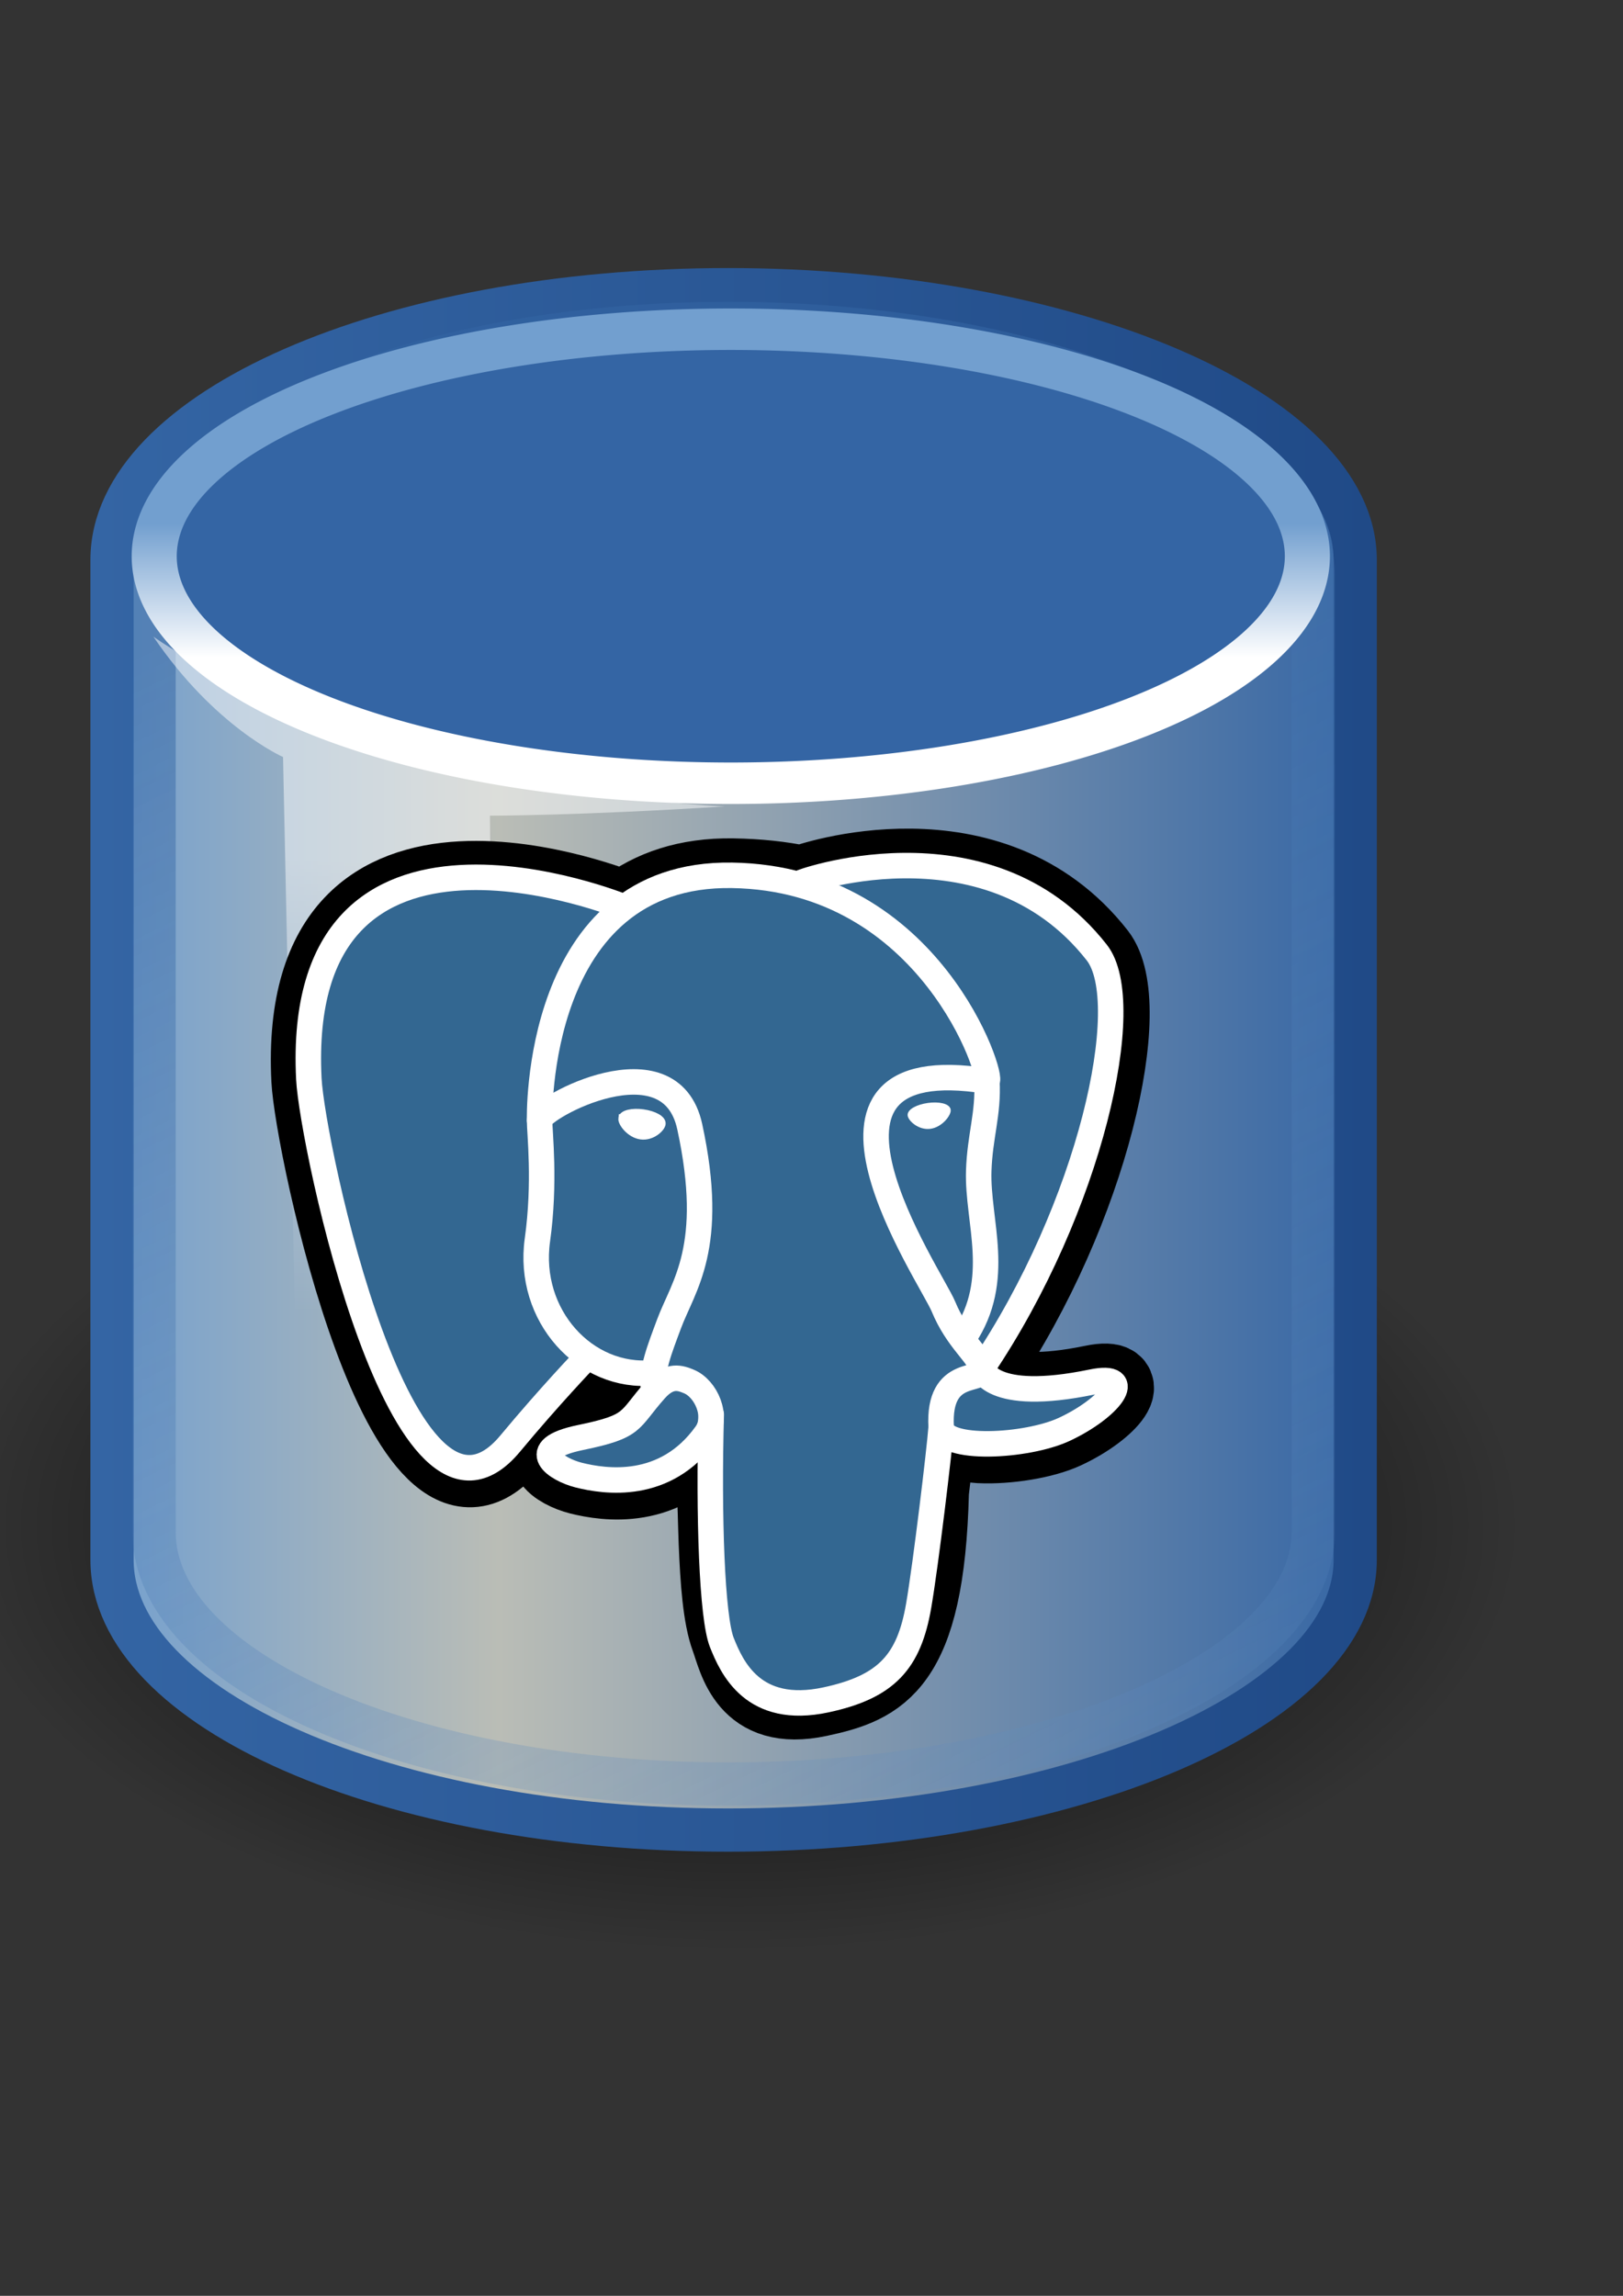 <?xml version="1.0" encoding="UTF-8"?>
<svg xmlns="http://www.w3.org/2000/svg" xmlns:xlink="http://www.w3.org/1999/xlink" width="210mm" height="297mm">
  <rect width="100%" height="100%" fill="#333333" stroke="none"/>
  <defs>
    <linearGradient id="b">
      <stop offset="0" stop-color="#fff"/>
      <stop offset="1" stop-color="#fff" stop-opacity="0"/>
    </linearGradient>
    <linearGradient id="e" x1="49.137" x2="747.096" y1="467.259" y2="467.259" gradientTransform="scale(.901 1.109)" gradientUnits="userSpaceOnUse">
      <stop offset="0" stop-color="#3465a4"/>
      <stop offset="1" stop-color="#204a87"/>
    </linearGradient>
    <linearGradient id="a">
      <stop offset="0" stop-color="#fff"/>
      <stop offset="1" stop-color="#729fcf"/>
    </linearGradient>
    <linearGradient id="f">
      <stop offset="0"/>
      <stop offset="1" stop-opacity="0"/>
    </linearGradient>
    <linearGradient id="c">
      <stop offset="0" stop-color="#3465a4"/>
      <stop offset="1" stop-color="#729fcf" stop-opacity="0"/>
    </linearGradient>
    <linearGradient id="d">
      <stop offset="0" stop-color="#729fcf"/>
      <stop offset=".316" stop-color="#babdb6"/>
      <stop offset="1" stop-color="#3465a4"/>
    </linearGradient>
    <linearGradient xlink:href="#a" id="k" x1="24" x2="24" y1="16.525" y2="13.285" gradientUnits="userSpaceOnUse"/>
    <linearGradient xlink:href="#b" id="l" x1="16.071" x2="15.786" y1="19.5" y2="30" gradientTransform="matrix(21.143 0 0 21.141 -153.06 9.219)" gradientUnits="userSpaceOnUse"/>
    <linearGradient xlink:href="#c" id="j" x1="17.16" x2="37.969" y1="14.004" y2="56.576" gradientTransform="matrix(21.143 0 0 21.141 -150.039 -46.655)" gradientUnits="userSpaceOnUse"/>
    <linearGradient xlink:href="#d" id="h" x1="9.303" x2="38.826" y1="26.719" y2="26.719" gradientTransform="matrix(21.143 0 0 21.141 -150.039 -46.655)" gradientUnits="userSpaceOnUse"/>
    <linearGradient xlink:href="#e" id="i" x1="49.137" x2="747.096" y1="467.259" y2="467.259" gradientTransform="matrix(.901 0 0 1.109 -.078 -.152)" gradientUnits="userSpaceOnUse"/>
    <radialGradient xlink:href="#f" id="g" cx="23.857" cy="40" r="17.143" fx="23.857" fy="40" gradientTransform="matrix(1 0 0 .5 0 20)" gradientUnits="userSpaceOnUse"/>
  </defs>
  <path fill="url(#g)" d="M41 40a17.143 8.571 0 1 1-34.286 0A17.143 8.571 0 1 1 41 40z" display="block" overflow="visible" style="marker:none" transform="matrix(22.385 0 0 24.339 -173.634 -227.682)"/>
  <path fill="url(#h)" stroke="url(#i)" stroke-miterlimit="10" stroke-width="21.142" d="M356.069 141.636c-166.171 0-301.286 59.249-301.286 132.134v488.896c0 72.885 135.115 132.134 301.286 132.134 166.171 0 306.667-59.249 306.667-132.134V273.77c0-72.885-140.497-132.134-306.667-132.134z" display="block" overflow="visible" style="marker:none"/>
  <path fill="none" stroke="url(#j)" stroke-miterlimit="10" stroke-width="21.142" d="M356.25 158.112c-154.929 0-280.904 55.241-280.904 123.196v467.782c0 67.955 125.976 123.195 280.904 123.195 154.931 0 285.922-55.241 285.922-123.195V281.308c0-67.955-130.991-123.196-285.922-123.196z" display="block" opacity=".544" overflow="visible" style="marker:none"/>
  <path fill="#3465a4" stroke="url(#k)" stroke-miterlimit="10" stroke-width="1.005" d="M36.857 14.071a12.857 5.5 0 1 1-25.714 0 12.857 5.5 0 1 1 25.714 0z" display="block" overflow="visible" style="marker:none" transform="matrix(21.931 0 0 20.182 -168.962 -12.014)"/>
  <path fill="url(#l)" d="m138.411 370.134 7.55 354.875 96.653 27.182-3.019-353.364s43.795 0 114.776-4.53c-110.277-4.927-236.45-52.318-279.389-83.056 29.958 44.232 63.429 58.894 63.429 58.894z" display="block" opacity=".494" overflow="visible" style="marker:none"/>
  <path stroke="#000" stroke-width="37.394" d="M455.151 729.354c2.833-23.599 1.984-27.06 19.563-23.237l4.463.392c13.517.615 31.199-2.174 41.587-7 22.362-10.375 35.622-27.698 13.572-23.146-50.297 10.375-53.755-6.655-53.755-6.655 53.111-78.798 75.313-178.824 56.149-203.308-52.27-66.784-142.748-35.204-144.262-34.384l-.482.089c-9.938-2.062-21.06-3.294-33.554-3.496-22.761-.374-40.032 5.967-53.133 15.903 0 0-161.408-66.493-153.899 83.622 1.597 31.934 45.777 241.638 98.47 178.298 19.259-23.161 37.871-42.745 37.871-42.745 9.242 6.14 20.307 9.271 31.912 8.146l.897-.765c-.281 2.876-.157 5.689.359 9.018-13.572 15.166-9.584 17.829-36.723 23.414-27.457 5.659-11.326 15.733-.797 18.366 12.768 3.193 42.305 7.715 62.268-20.223l-.795 3.188c5.325 4.26 4.965 30.617 5.72 49.449.756 18.833 2.017 36.406 5.856 46.768 3.839 10.359 8.369 37.047 44.036 29.404 29.809-6.388 52.6-15.581 54.677-101.1"/>
  <path fill="#336791" d="M534.341 676.36c-50.302 10.375-53.76-6.655-53.76-6.655 53.111-78.803 75.313-178.831 56.153-203.312-52.27-66.78-142.752-35.198-144.262-34.378l-.486.087c-9.938-2.063-21.06-3.292-33.56-3.496-22.761-.373-40.026 5.967-53.127 15.901 0 0-161.411-66.49-153.904 83.624 1.597 31.936 45.776 241.64 98.471 178.3 19.26-23.161 37.869-42.745 37.869-42.745 9.243 6.14 20.308 9.271 31.908 8.146l.901-.765c-.28 2.876-.152 5.689.361 9.018-13.575 15.166-9.586 17.829-36.723 23.414-27.459 5.659-11.328 15.733-.796 18.366 12.768 3.193 42.307 7.715 62.266-20.223l-.796 3.188c5.319 4.26 9.054 27.709 8.428 48.966-.626 21.258-1.044 35.852 3.147 47.251 4.191 11.399 8.368 37.047 44.042 29.404 29.809-6.388 45.256-22.94 47.405-50.552 1.525-19.63 4.976-16.728 5.194-34.278l2.768-8.308c3.192-26.609.507-35.194 18.872-31.201l4.463.392c13.517.615 31.208-2.174 41.591-7 22.358-10.375 35.618-27.698 13.573-23.146h.002z"/>
  <path fill="none" stroke="#fff" stroke-linecap="round" stroke-linejoin="round" stroke-width="12.465" d="M347.812 691.613c-1.385 49.513.348 99.37 5.193 111.487 4.848 12.117 15.223 35.686 50.9 28.043 29.806-6.39 40.651-18.755 45.357-46.048 3.466-20.081 10.148-75.849 11.005-87.275M305.05 443.402s-161.521-66.011-154.012 84.103c1.597 31.936 45.779 241.647 98.473 178.304 19.256-23.164 36.671-41.332 36.671-41.332M392.295 431.354c-5.591 1.753 89.848-34.887 144.087 34.415 19.159 24.482-3.043 124.51-56.153 203.315"/>
  <path fill="none" stroke="#fff" stroke-linecap="round" stroke-linejoin="bevel" stroke-width="12.465" d="M480.228 669.084s3.461 17.035 53.764 6.653c22.04-4.552 8.776 12.773-13.577 23.153-18.345 8.513-59.474 10.695-60.146-1.069-1.729-30.353 21.647-21.132 19.96-28.737-1.525-6.85-11.979-13.572-18.894-30.336-6.037-14.632-82.796-126.84 21.287-110.175 3.813-.789-27.146-98.995-124.553-100.592-97.385-1.597-94.19 119.754-94.19 119.754"/>
  <path fill="none" stroke="#fff" stroke-linecap="round" stroke-linejoin="round" stroke-width="12.465" d="M320.55 679.464c-13.577 15.165-9.584 17.828-36.723 23.415-27.459 5.66-11.326 15.732-.797 18.364 12.768 3.195 42.307 7.717 62.266-20.228 6.078-8.508-.036-22.084-8.385-25.545-4.034-1.671-9.428-3.765-16.361 3.994h0z"/>
  <path fill="none" stroke="#fff" stroke-linecap="round" stroke-linejoin="round" stroke-width="12.465" d="M319.661 679.199c-1.368-8.916 2.93-19.527 7.536-31.94 6.922-18.625 22.893-37.252 10.117-96.332-9.523-44.026-73.396-9.162-73.436-3.193-.039 5.968 2.889 30.258-1.067 58.544-5.162 36.91 23.488 68.127 56.479 64.934"/>
  <path fill="#fff" stroke="#fff" stroke-width="4.155" d="M304.463 546.839c-.288 2.039 3.733 7.479 8.976 8.206 5.234.73 9.714-3.522 9.998-5.559.284-2.039-3.732-4.285-8.977-5.015-5.237-.731-9.719.333-9.996 2.367h-.001z"/>
  <path fill="#fff" stroke="#fff" stroke-width="2.077" d="M463.887 542.682c.284 2.039-3.732 7.479-8.976 8.206-5.238.73-9.718-3.522-10.005-5.559-.277-2.039 3.74-4.285 8.979-5.015 5.239-.73 9.718.333 10.002 2.368v-.001z"/>
  <path fill="none" stroke="#fff" stroke-linecap="round" stroke-linejoin="round" stroke-width="12.465" d="M482.622 528.572c.863 15.993-3.445 26.886-3.988 43.911-.804 24.746 11.799 53.07-7.191 81.429"/>
  <path fill="none" d="M-64.88 115.856h850v850h-850z"/>
</svg>